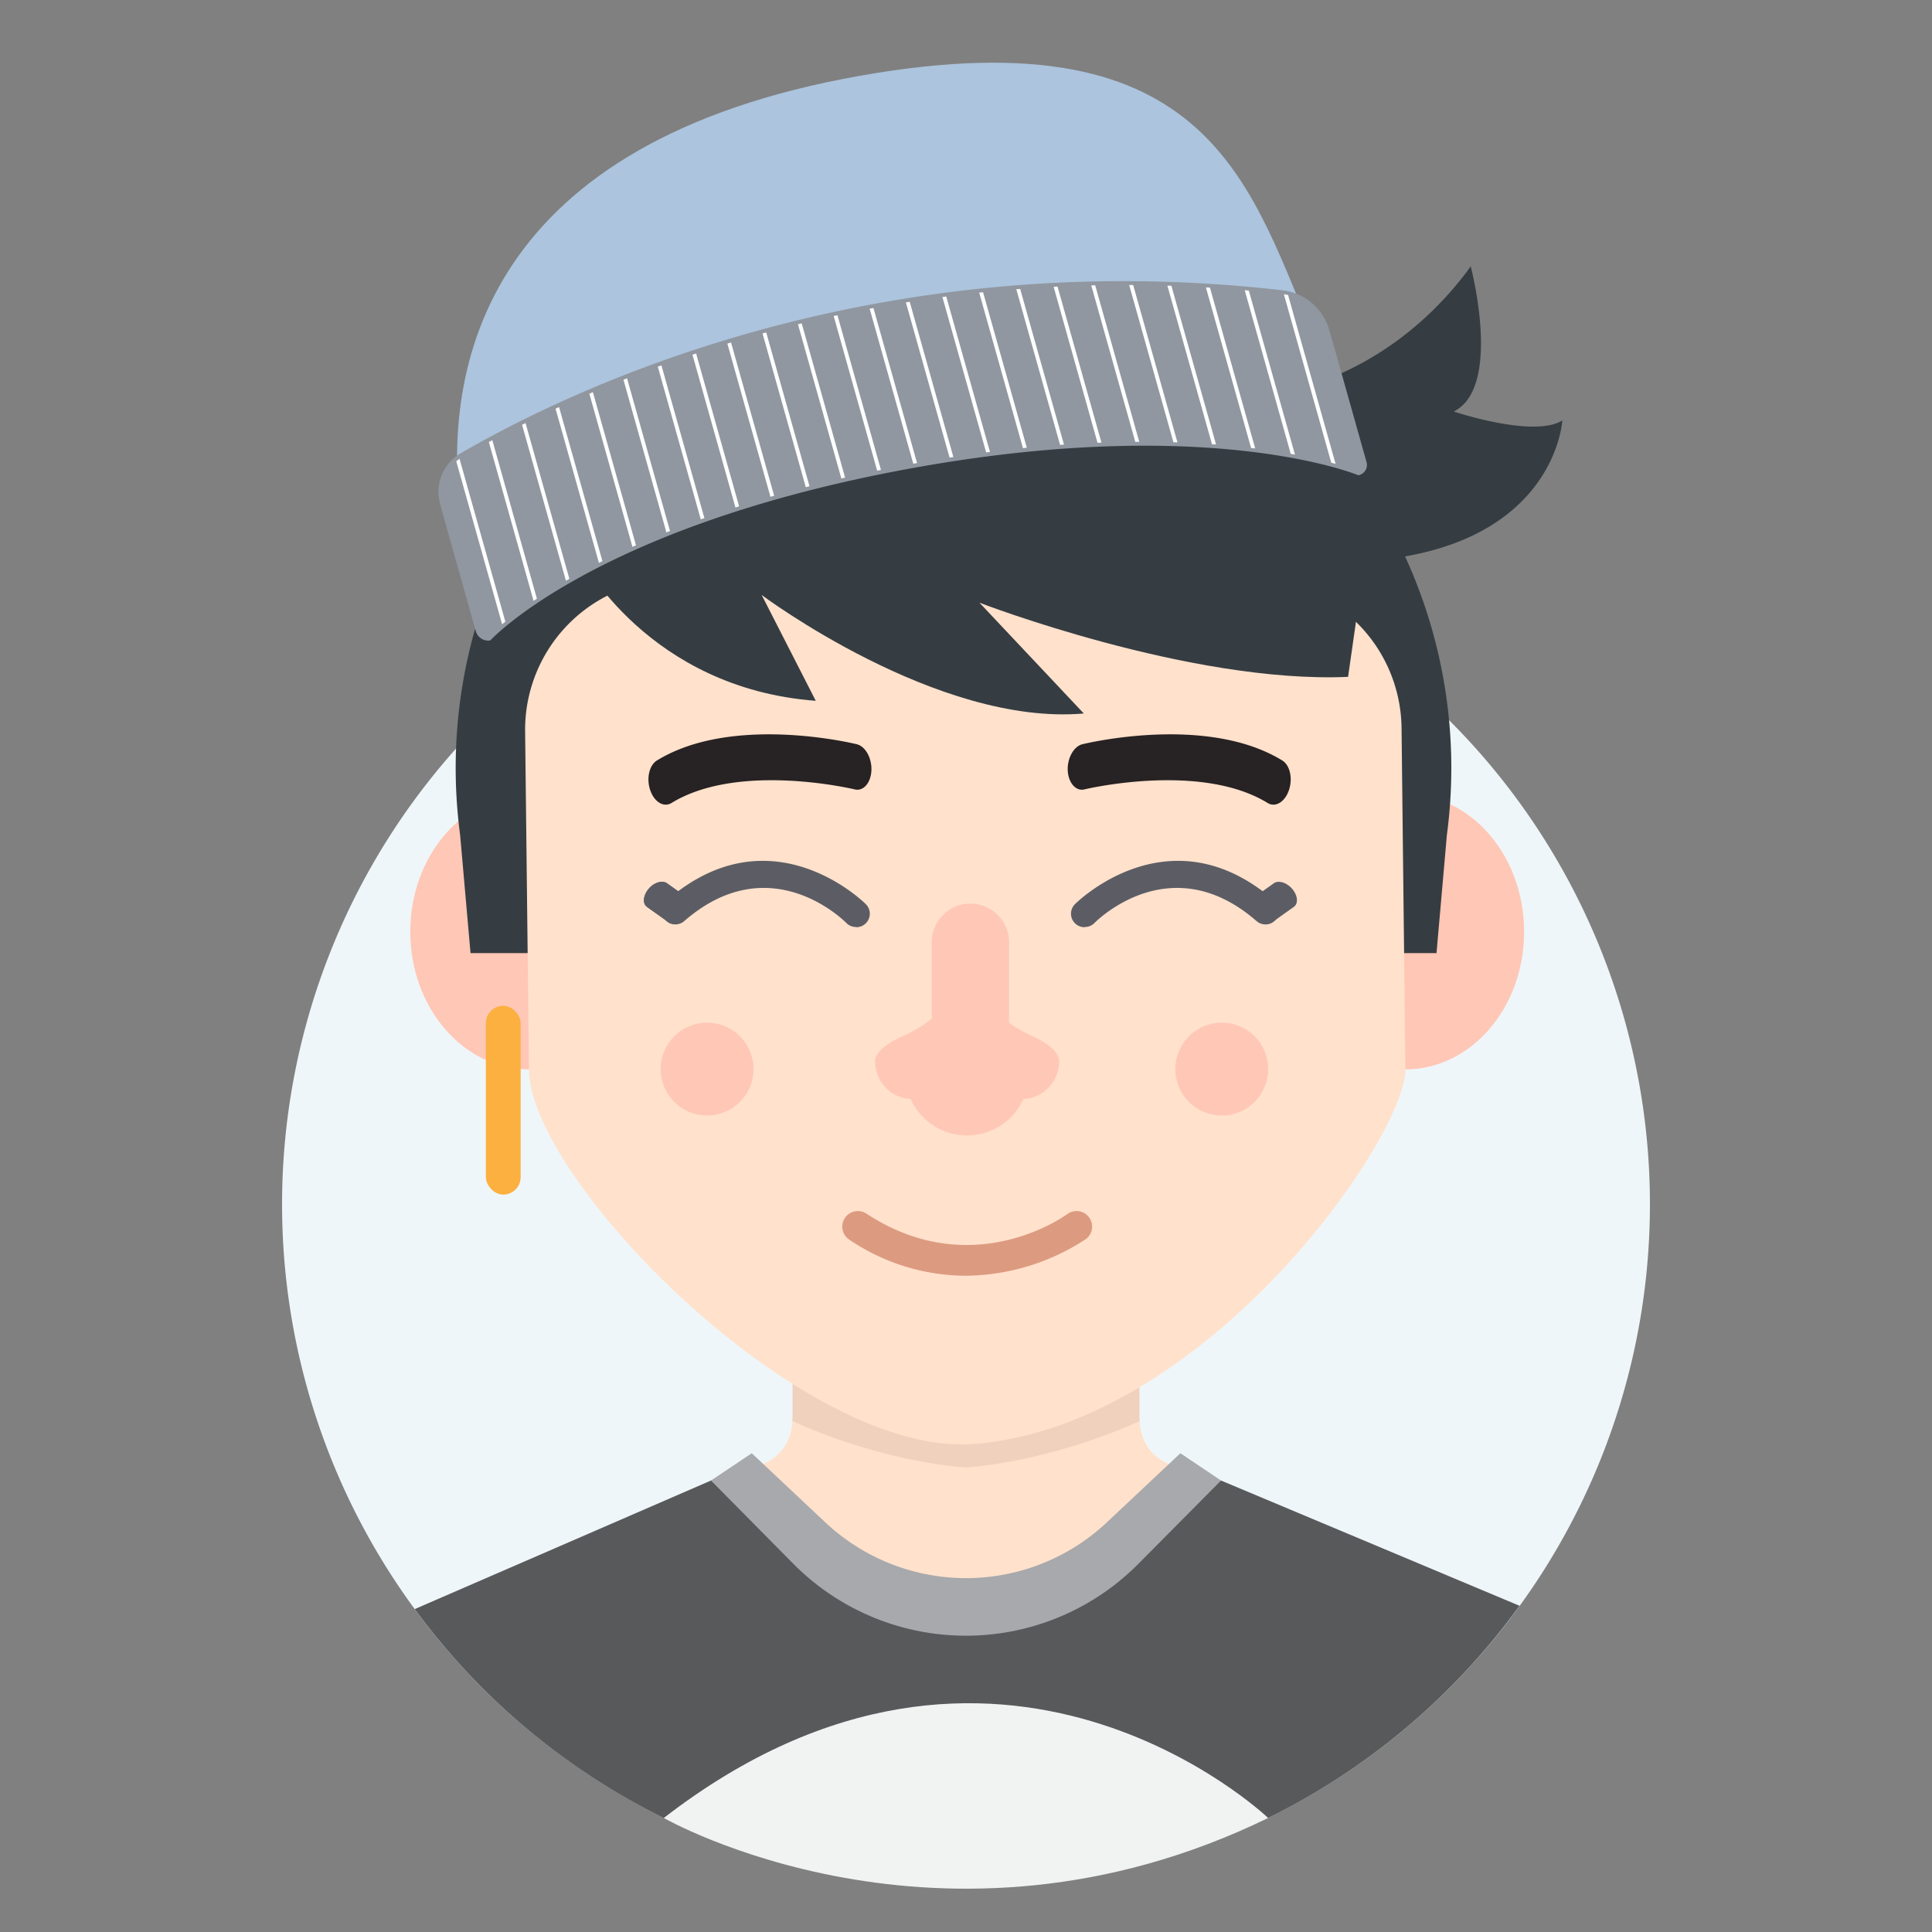 <svg id="Layer_1" data-name="Layer 1" xmlns="http://www.w3.org/2000/svg" xmlns:xlink="http://www.w3.org/1999/xlink" viewBox="0 0 500 500"><rect x="0" y="0" width="500" height="500" fill="#808080" stroke="none"/><defs><style>.cls-1{fill:none;}.cls-2{fill:#eff6f9;}.cls-3{fill:#ffe1cc;}.cls-4{fill:#efd1bd;}.cls-5{fill:#58595b;}.cls-6{fill:#f1f2f2;}.cls-7{fill:#a7a9ac;}.cls-8{fill:#ffc7b6;}.cls-9{fill:#fbb040;}.cls-10{fill:#353d42;}.cls-11{fill:#5c5d64;}.cls-12{fill:#272223;}.cls-13{fill:#dc9b80;}.cls-14{fill:#acc4dd;}.cls-15{fill:#9097a0;}.cls-16{clip-path:url(#clip-path);}.cls-17{fill:#fff;}</style><clipPath id="clip-path"><path class="cls-1" d="M351.53,121.91c-4.07-1.55-43.88-15.49-119-1.19S129.17,161.94,126.34,164.8a2.26,2.26,0,0,1-2.23-1.62l-8.46-30.08c-.27-1-.53-1.94-.78-2.9a10.61,10.61,0,0,1,4.85-12C137.17,108.08,174,89.64,224.5,80A357.05,357.05,0,0,1,332,76.11a13.14,13.14,0,0,1,10.89,9.09c.32,1,.62,2.06.92,3.1l8.82,31.35A1.81,1.81,0,0,1,351.53,121.91Z"/></clipPath></defs><title>Tawk_Avatar-Female</title><path class="cls-2" d="M250,488.68a177,177,0,1,0-177-177,177,177,0,0,0,177,177"/><path class="cls-3" d="M205.14,366.53v-32l44.86,32,44.86-32v32c0,13.86,14.11,13.86,14.11,13.86l-59,58.72-59-58.72S205.14,380.39,205.14,366.53Z"/><path class="cls-4" d="M205.14,334.52l44.86,32,44.86-32v32c0,.45.05.84.08,1.26-24.59,11-44.94,12-44.94,12s-20.35-.94-44.94-12c0-.42.08-.81.08-1.26Z"/><path class="cls-5" d="M250,488.68a176.7,176.7,0,0,1-142.66-72.25L184,383.16h7.14l19,21.53a53.21,53.21,0,0,0,79.68,0l19.05-21.53H316l77.25,32.41A176.69,176.69,0,0,1,250,488.68"/><path class="cls-6" d="M328.2,470.49s-70-66.82-156.41,0C171.79,470.49,243.67,511.67,328.2,470.49Z"/><path class="cls-7" d="M194.56,376.1l19,17.86a53.2,53.2,0,0,0,72.92,0l19-17.86L316,383.16l-21.41,21.58a62.87,62.87,0,0,1-89.24,0L184,383.16Z"/><ellipse class="cls-8" cx="363.72" cy="241.14" rx="30.72" ry="35.62"/><ellipse class="cls-8" cx="136.9" cy="241.14" rx="30.72" ry="35.62"/><rect class="cls-9" x="125.74" y="260.3" width="9" height="48.86" rx="4.5" ry="4.5"/><path class="cls-10" d="M404.33,108.8c-7.34,4.66-28.1-2.3-28.1-2.3,12.67-6.33,4.39-37.56,4.39-37.56-13,18-37.25,37.06-73.86,34.56-7-1.16-52.66-34.1-60-34.1h0a129.36,129.36,0,0,0-63.14,16.35c-46.29,25.8-71.52,77.82-64.54,130.35l2.69,30.56h250l2.68-30.56A131.2,131.2,0,0,0,363.63,144C402.83,137.12,404.33,108.8,404.33,108.8Z"/><path class="cls-3" d="M323.8,149.93a38.92,38.92,0,0,1,38.92,38.48l1,88.34c0,17.7-51.53,92.21-111.64,96.95-44.48,3.51-115.18-68.58-115.18-96.95l-1-87.46a38.93,38.93,0,0,1,38.93-39.36Z"/><path class="cls-10" d="M150.45,144.56s17.33,33.54,60.67,36.81l-14-27.39s45.37,34,83.37,30.67l-27-28.67s54.44,21,95.39,19.19l4.29-29.94-36-20.86-133.17,3Z"/><path class="cls-11" d="M325.05,237.85c1.37,1.2,3.11,1.6,4.16.86l5.62-4c1.22-.86,1.05-2.93-.37-4.62s-3.57-2.36-4.8-1.5l-5.61,4c-1.23.86-1.06,2.93.36,4.62A5.53,5.53,0,0,0,325.05,237.85Z"/><path class="cls-11" d="M280.7,239.91a3.49,3.49,0,0,0,2.5-1c.82-.83,19.94-19.74,42-.53a3.5,3.5,0,0,0,4.6-5.28c-27.12-23.61-51.38.67-51.62.92a3.49,3.49,0,0,0,2.51,5.94Z"/><path class="cls-11" d="M177.23,237.85c-1.37,1.2-3.11,1.6-4.16.86l-5.62-4c-1.22-.86-1-2.93.37-4.62s3.57-2.36,4.8-1.5l5.61,4c1.23.86,1.06,2.93-.36,4.62A5.53,5.53,0,0,1,177.23,237.85Z"/><path class="cls-11" d="M177.23,237.85c-1.37,1.2-3.11,1.6-4.16.86l-5.62-4c-1.22-.86-1-2.93.37-4.62s3.57-2.36,4.8-1.5l5.61,4c1.23.86,1.06,2.93-.36,4.62A5.53,5.53,0,0,1,177.23,237.85Z"/><path class="cls-11" d="M221.58,239.91a3.49,3.49,0,0,1-2.5-1c-.81-.83-19.94-19.74-42-.53a3.5,3.5,0,1,1-4.6-5.28c27.12-23.61,51.38.67,51.62.92a3.49,3.49,0,0,1-2.51,5.94Z"/><path class="cls-8" d="M226.48,274.66c0-2.61,3.64-5,7.67-6.73A36.81,36.81,0,0,0,247,258c2.61-3,5.11-2.62,7.52.47a33.57,33.57,0,0,0,12.59,9.64c3.75,1.74,7,4,7,6.56a9.79,9.79,0,0,1-9.26,9.77,16,16,0,0,1-29.16,0A9.79,9.79,0,0,1,226.48,274.66Z"/><path class="cls-12" d="M279.67,204.36a2.86,2.86,0,0,0,1-.07c.29-.07,30-7.15,47.39,3.52,2,1.23,4.45-.24,5.5-3.28s.29-6.48-1.7-7.71c-19.42-11.94-50.43-4.53-51.74-4.21-2.24.55-3.94,3.61-3.79,6.84C276.5,202.16,277.89,204.13,279.67,204.36Z"/><path class="cls-12" d="M222.19,204.36a2.84,2.84,0,0,1-1-.07c-.3-.07-30-7.15-47.4,3.52-2,1.23-4.45-.24-5.5-3.28s-.28-6.48,1.71-7.71c19.42-11.94,50.43-4.53,51.74-4.21,2.24.55,3.93,3.61,3.78,6.84C225.36,202.16,224,204.13,222.19,204.36Z"/><path class="cls-13" d="M249.84,330.16A57.52,57.52,0,0,0,281,320.69a4,4,0,0,0-4.78-6.49c-1.07.78-24.88,17.69-52-.12a4,4,0,0,0-4.42,6.74A54,54,0,0,0,249.84,330.16Z"/><path class="cls-8" d="M251.14,277.24h0a10,10,0,0,0,10-10V243.86a10,10,0,0,0-10-10h0a10,10,0,0,0-10,10v23.38A10,10,0,0,0,251.14,277.24Z"/><circle class="cls-8" cx="183" cy="276.68" r="12.01"/><circle class="cls-8" cx="316.19" cy="276.68" r="12.01"/><path class="cls-14" d="M340.86,89.08C323.58,49.29,314.63,3.3,222.62,19.6c-96,17-109.19,73.95-103.06,116.23C141,124.79,227.07,84.68,340.86,89.08Z"/><path class="cls-15" d="M119.15,117.35a11.51,11.51,0,0,0-5.26,13c.25,1,.51,1.95.78,2.92l8.47,30.08a3.34,3.34,0,0,0,3.74,2.4s26.38-28.9,106-44S351.55,123,351.55,123a2.72,2.72,0,0,0,2.08-3.51l-8.82-31.35c-.29-1-.6-2.09-.92-3.12a14.31,14.31,0,0,0-11.84-9.88C226.4,63,148.16,100.49,119.15,117.35Z"/><g class="cls-16"><polygon class="cls-17" points="132.54 167.13 131.57 167.31 111.15 94.76 112.13 94.58 132.54 167.13"/><polygon class="cls-17" points="141.88 165.35 140.91 165.54 120.49 92.98 121.47 92.8 141.88 165.35"/><polygon class="cls-17" points="151.23 163.57 150.25 163.76 129.84 91.2 130.81 91.02 151.23 163.57"/><polygon class="cls-17" points="160.57 161.79 159.59 161.98 139.18 89.43 140.15 89.24 160.57 161.79"/><polygon class="cls-17" points="169.91 160.01 168.93 160.2 148.52 87.65 149.49 87.46 169.91 160.01"/><polygon class="cls-17" points="179.25 158.23 178.27 158.42 157.86 85.87 158.84 85.68 179.25 158.23"/><polygon class="cls-17" points="188.59 156.46 187.61 156.64 167.2 84.09 168.18 83.9 188.59 156.46"/><polygon class="cls-17" points="197.93 154.68 196.95 154.86 176.54 82.31 177.52 82.12 197.93 154.68"/><polygon class="cls-17" points="207.27 152.9 206.29 153.08 185.88 80.53 186.86 80.34 207.27 152.9"/><polygon class="cls-17" points="216.61 151.12 215.63 151.3 195.22 78.75 196.2 78.57 216.61 151.12"/><polygon class="cls-17" points="225.95 149.34 224.97 149.52 204.56 76.97 205.54 76.79 225.95 149.34"/><polygon class="cls-17" points="235.29 147.56 234.31 147.75 213.9 75.19 214.88 75.01 235.29 147.56"/><polygon class="cls-17" points="244.63 145.78 243.66 145.97 223.24 73.41 224.22 73.23 244.63 145.78"/><polygon class="cls-17" points="253.97 144 253 144.19 232.58 71.64 233.56 71.45 253.97 144"/><polygon class="cls-17" points="263.31 142.22 262.34 142.41 241.92 69.86 242.9 69.67 263.31 142.22"/><polygon class="cls-17" points="272.65 140.44 271.68 140.63 251.26 68.08 252.24 67.89 272.65 140.44"/><polygon class="cls-17" points="282 138.66 281.02 138.85 260.61 66.3 261.58 66.11 282 138.66"/><polygon class="cls-17" points="291.34 136.88 290.36 137.07 269.95 64.52 270.92 64.33 291.34 136.88"/><polygon class="cls-17" points="300.68 135.1 299.7 135.29 279.29 62.74 280.26 62.55 300.68 135.1"/><polygon class="cls-17" points="310.02 133.33 309.04 133.51 288.63 60.96 289.61 60.77 310.02 133.33"/><polygon class="cls-17" points="319.36 131.55 318.38 131.73 297.97 59.18 298.94 58.99 319.36 131.55"/><polygon class="cls-17" points="328.7 129.77 327.72 129.95 307.31 57.4 308.29 57.22 328.7 129.77"/><polygon class="cls-17" points="338.04 127.99 337.06 128.18 316.65 55.62 317.63 55.44 338.04 127.99"/><polygon class="cls-17" points="347.38 126.21 346.4 126.4 325.99 53.84 326.97 53.66 347.38 126.21"/></g></svg>